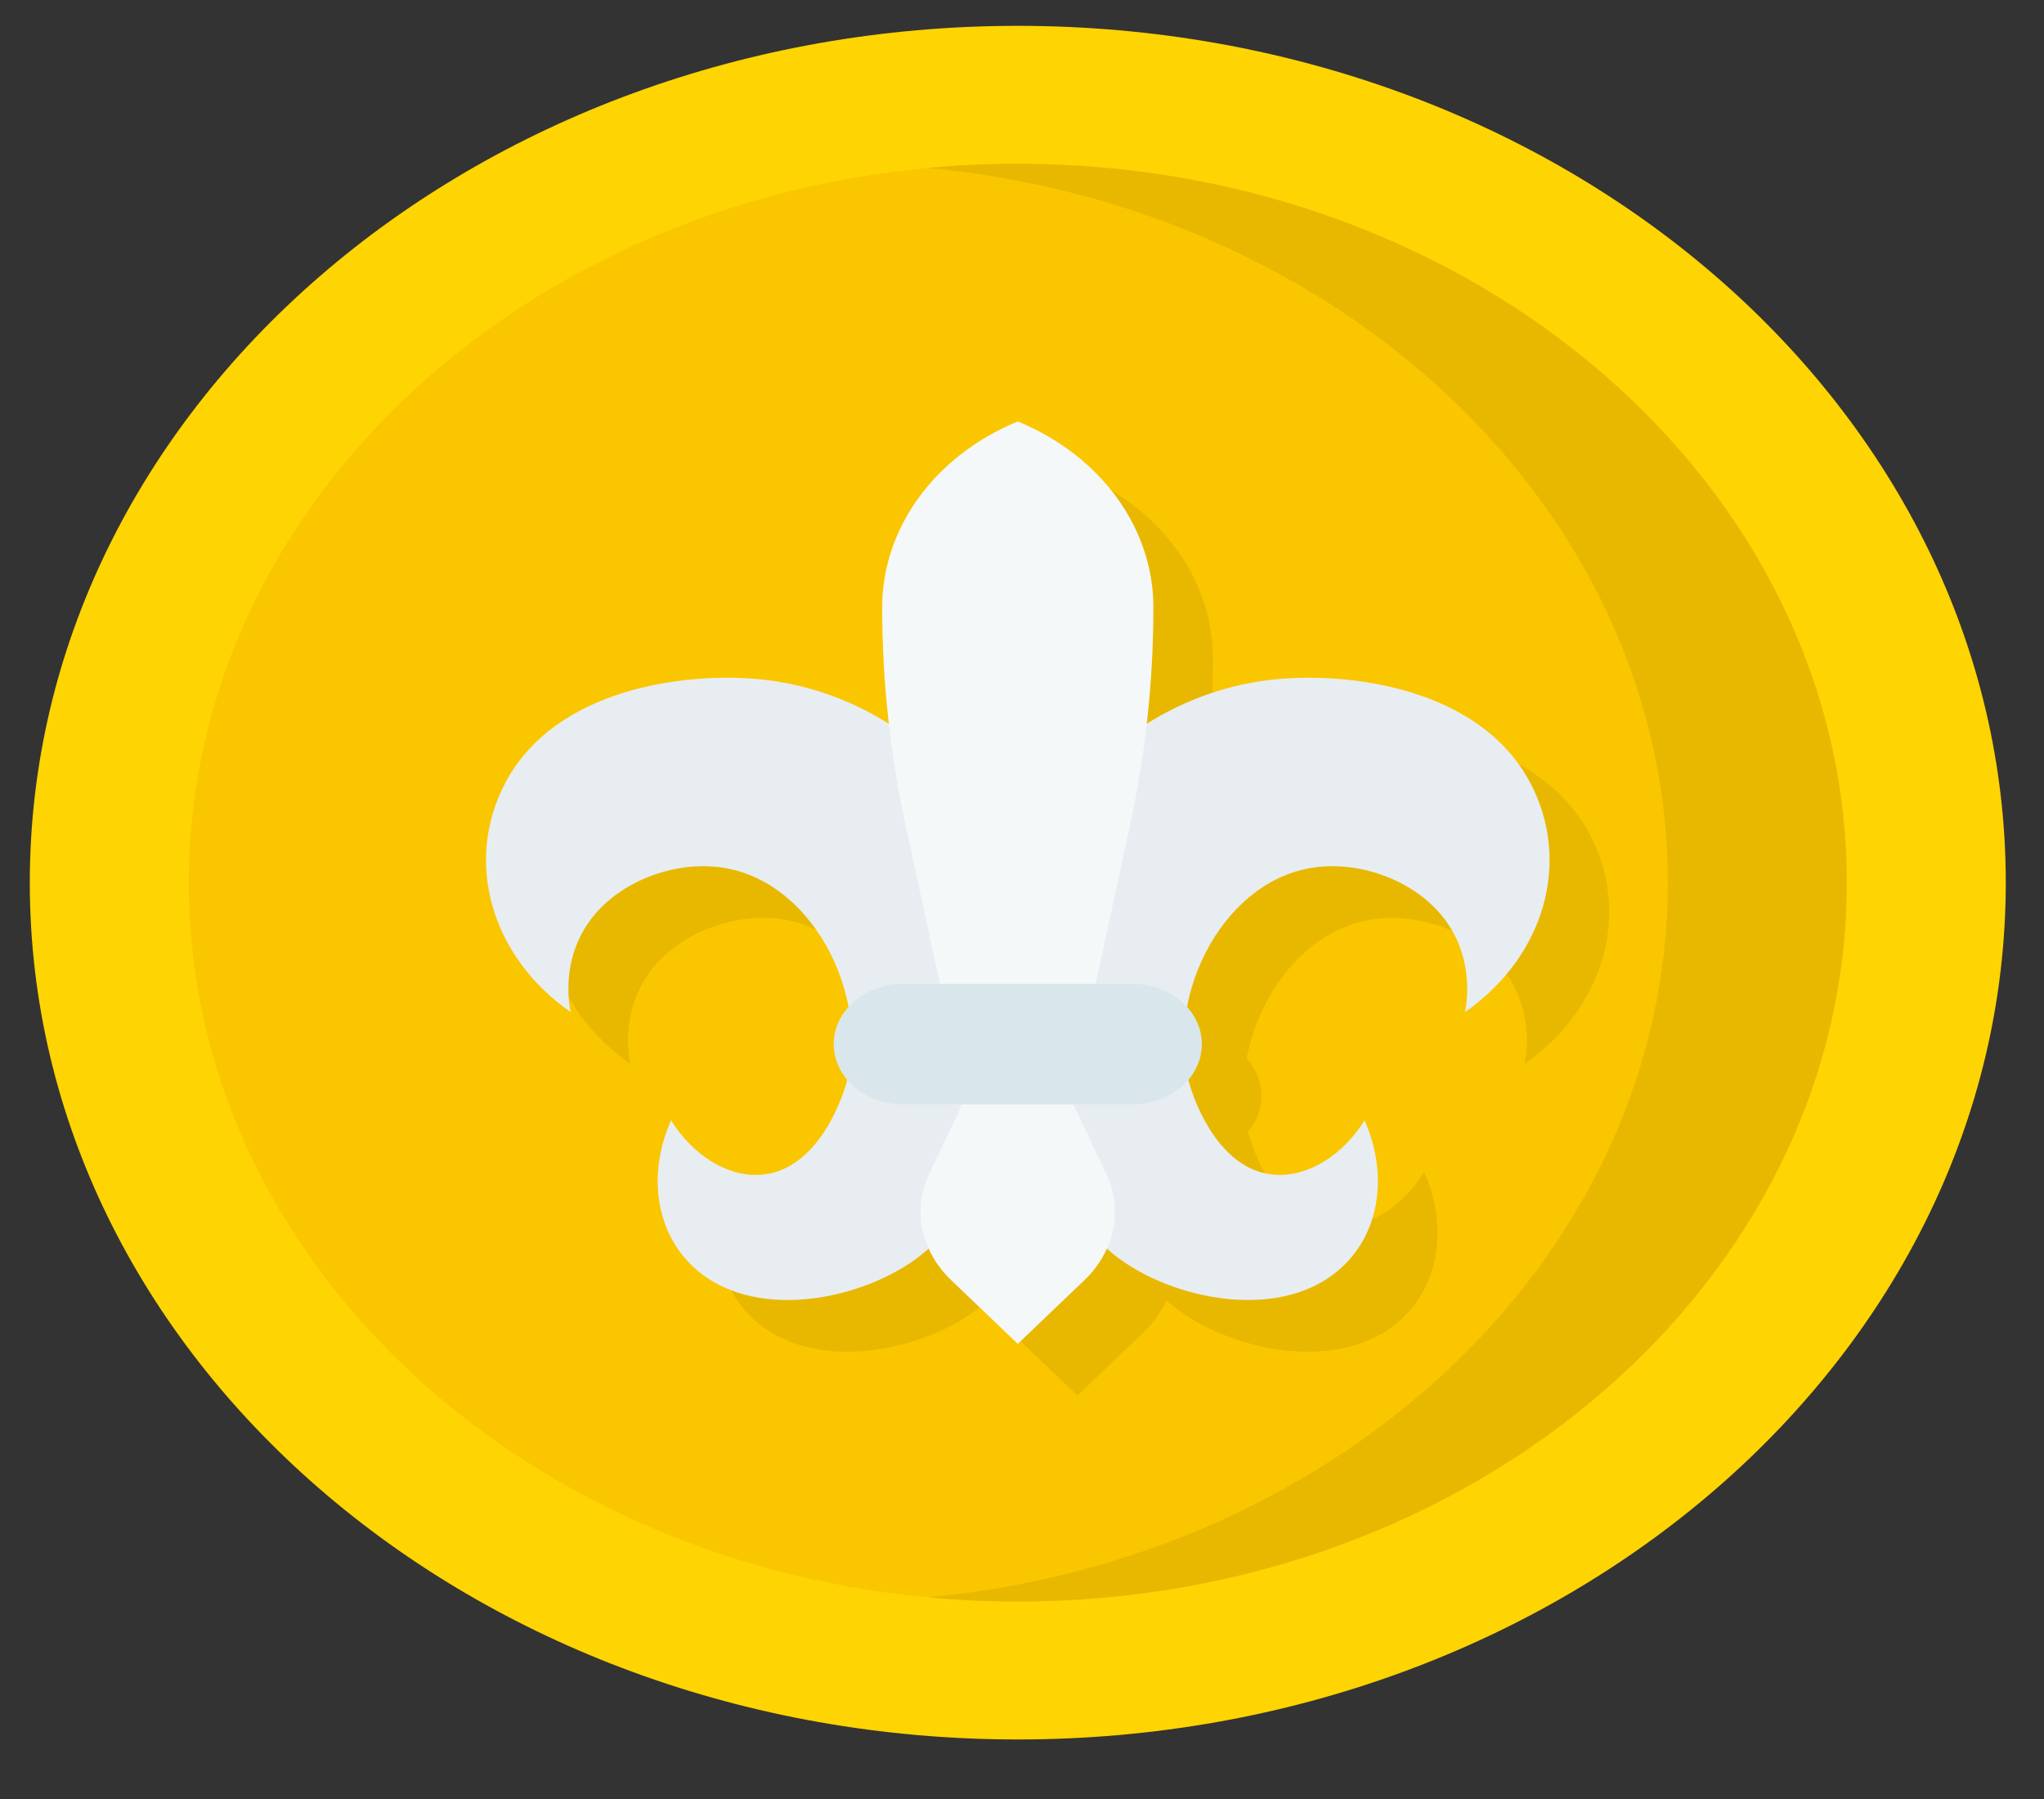 <?xml version="1.0" encoding="UTF-8" standalone="no"?><svg width='50' height='44' viewBox='0 0 50 44' fill='none' xmlns='http://www.w3.org/2000/svg'>
<rect x="0" y="0" width="50" height="44" fill="#333333" stroke="none"/>
<g clip-path='url(#clip0_75_128)'>
<path d='M24.897 42.544C38.245 42.544 49.065 33.161 49.065 21.588C49.065 10.015 38.245 0.632 24.897 0.632C11.55 0.632 0.729 10.015 0.729 21.588C0.729 33.161 11.55 42.544 24.897 42.544Z' fill='#FED402'/>
<path d='M24.897 39.17C36.096 39.17 45.175 31.298 45.175 21.588C45.175 11.877 36.096 4.006 24.897 4.006C13.698 4.006 4.62 11.877 4.62 21.588C4.62 31.298 13.698 39.17 24.897 39.17Z' fill='#FAC600'/>
<path d='M24.897 4.006C24.166 4.006 23.436 4.04 22.709 4.108C32.864 5.06 40.798 12.534 40.798 21.588C40.798 30.642 32.864 38.116 22.709 39.068C23.436 39.136 24.166 39.17 24.897 39.17C36.081 39.17 45.175 31.286 45.175 21.588C45.175 11.89 36.081 4.006 24.897 4.006Z' fill='#E8B800'/>
<path d='M34.837 28.666C34.32 29.501 33.486 30.042 32.673 29.999C31.269 29.924 30.677 28.149 30.598 27.912C29.901 25.822 31.26 22.879 33.523 22.494C34.496 22.325 35.656 22.647 36.432 23.35C37.625 24.429 37.325 25.879 37.293 26.019C39.265 24.646 39.907 22.3 38.879 20.387C37.645 18.089 34.48 17.703 32.677 17.878C30.324 18.104 28.846 19.427 28.605 19.648C26.271 21.797 26.739 24.822 27.363 28.877C27.626 30.587 27.946 31.288 28.584 31.846C29.892 32.992 32.661 33.651 34.206 32.329C35.206 31.475 35.436 30.014 34.837 28.666ZM17.874 28.666C18.392 29.501 19.226 30.042 20.039 29.999C21.443 29.924 22.035 28.149 22.114 27.912C22.811 25.822 21.451 22.879 19.188 22.494C18.216 22.325 17.055 22.647 16.279 23.35C15.087 24.429 15.387 25.879 15.419 26.019C13.446 24.646 12.805 22.3 13.832 20.387C15.067 18.089 18.231 17.703 20.034 17.878C22.388 18.104 23.866 19.427 24.106 19.648C26.441 21.797 25.973 24.822 25.349 28.877C25.086 30.587 24.766 31.288 24.128 31.846C22.82 32.992 20.051 33.651 18.506 32.329C17.506 31.475 17.276 30.014 17.874 28.666Z' fill='#E8B800'/>
<path d='M28.106 26.035H24.605L23.611 21.445C23.23 19.688 23.038 17.905 23.038 16.118C23.039 15.165 23.35 14.233 23.938 13.428C24.525 12.624 25.363 11.981 26.356 11.573C27.348 11.981 28.187 12.624 28.774 13.428C29.361 14.233 29.673 15.165 29.673 16.118C29.673 17.905 29.482 19.688 29.1 21.445L28.106 26.035ZM27.986 32.575L26.356 34.133L24.726 32.575C24.36 32.226 24.117 31.795 24.023 31.331C23.93 30.866 23.99 30.389 24.198 29.953L25.073 28.11H27.635L28.51 29.953C28.718 30.389 28.779 30.866 28.686 31.33C28.593 31.794 28.351 32.226 27.986 32.575Z' fill='#E8B800'/>
<path d='M29.157 25.326H23.555C22.616 25.326 21.854 25.987 21.854 26.801V26.802C21.854 27.616 22.616 28.277 23.555 28.277H29.157C30.096 28.277 30.858 27.616 30.858 26.802V26.801C30.858 25.987 30.096 25.326 29.157 25.326Z' fill='#E8B800'/>
<path d='M33.379 27.401C32.861 28.236 32.027 28.777 31.214 28.734C29.81 28.659 29.218 26.884 29.139 26.647C28.442 24.557 29.802 21.614 32.065 21.229C33.037 21.06 34.197 21.382 34.974 22.085C36.166 23.164 35.866 24.614 35.834 24.755C37.807 23.382 38.448 21.035 37.42 19.122C36.186 16.824 33.022 16.438 31.219 16.613C28.865 16.84 27.387 18.163 27.146 18.384C24.812 20.532 25.28 23.557 25.904 27.612C26.167 29.322 26.487 30.023 27.125 30.581C28.433 31.728 31.202 32.386 32.747 31.064C33.747 30.21 33.977 28.749 33.379 27.401ZM16.416 27.401C16.933 28.236 17.767 28.777 18.58 28.734C19.984 28.659 20.576 26.884 20.655 26.647C21.352 24.557 19.992 21.614 17.729 21.229C16.757 21.06 15.597 21.382 14.82 22.085C13.628 23.164 13.928 24.614 13.96 24.755C11.988 23.382 11.346 21.035 12.374 19.122C13.608 16.824 16.772 16.438 18.576 16.613C20.929 16.84 22.407 18.163 22.648 18.384C24.982 20.532 24.514 23.557 23.89 27.612C23.627 29.322 23.307 30.023 22.669 30.581C21.361 31.728 18.592 32.386 17.047 31.064C16.047 30.21 15.817 28.749 16.416 27.401Z' fill='#E8EDF2'/>
<path d='M26.648 24.77H23.146L22.152 20.18C21.771 18.423 21.58 16.64 21.58 14.853C21.58 13.901 21.892 12.968 22.479 12.164C23.066 11.359 23.905 10.716 24.897 10.308C25.889 10.716 26.728 11.359 27.315 12.164C27.902 12.968 28.214 13.901 28.214 14.853C28.215 16.64 28.023 18.423 27.642 20.18L26.648 24.77ZM26.527 31.31L24.897 32.868L23.267 31.31C22.902 30.961 22.658 30.53 22.565 30.066C22.471 29.602 22.532 29.124 22.739 28.688L23.614 26.845H26.176L27.051 28.688C27.259 29.124 27.32 29.601 27.227 30.065C27.135 30.529 26.892 30.961 26.527 31.31Z' fill='#F5F8F9'/>
<path d='M27.698 24.061H22.096C21.157 24.061 20.395 24.722 20.395 25.536V25.537C20.395 26.352 21.157 27.012 22.096 27.012H27.698C28.637 27.012 29.399 26.352 29.399 25.537V25.536C29.399 24.722 28.637 24.061 27.698 24.061Z' fill='#D9E7EC'/>
</g>
<defs>
<clipPath id='clip0_75_128'>
<rect width='49.794' height='43.176' fill='white'/>
</clipPath>
</defs>
</svg>
